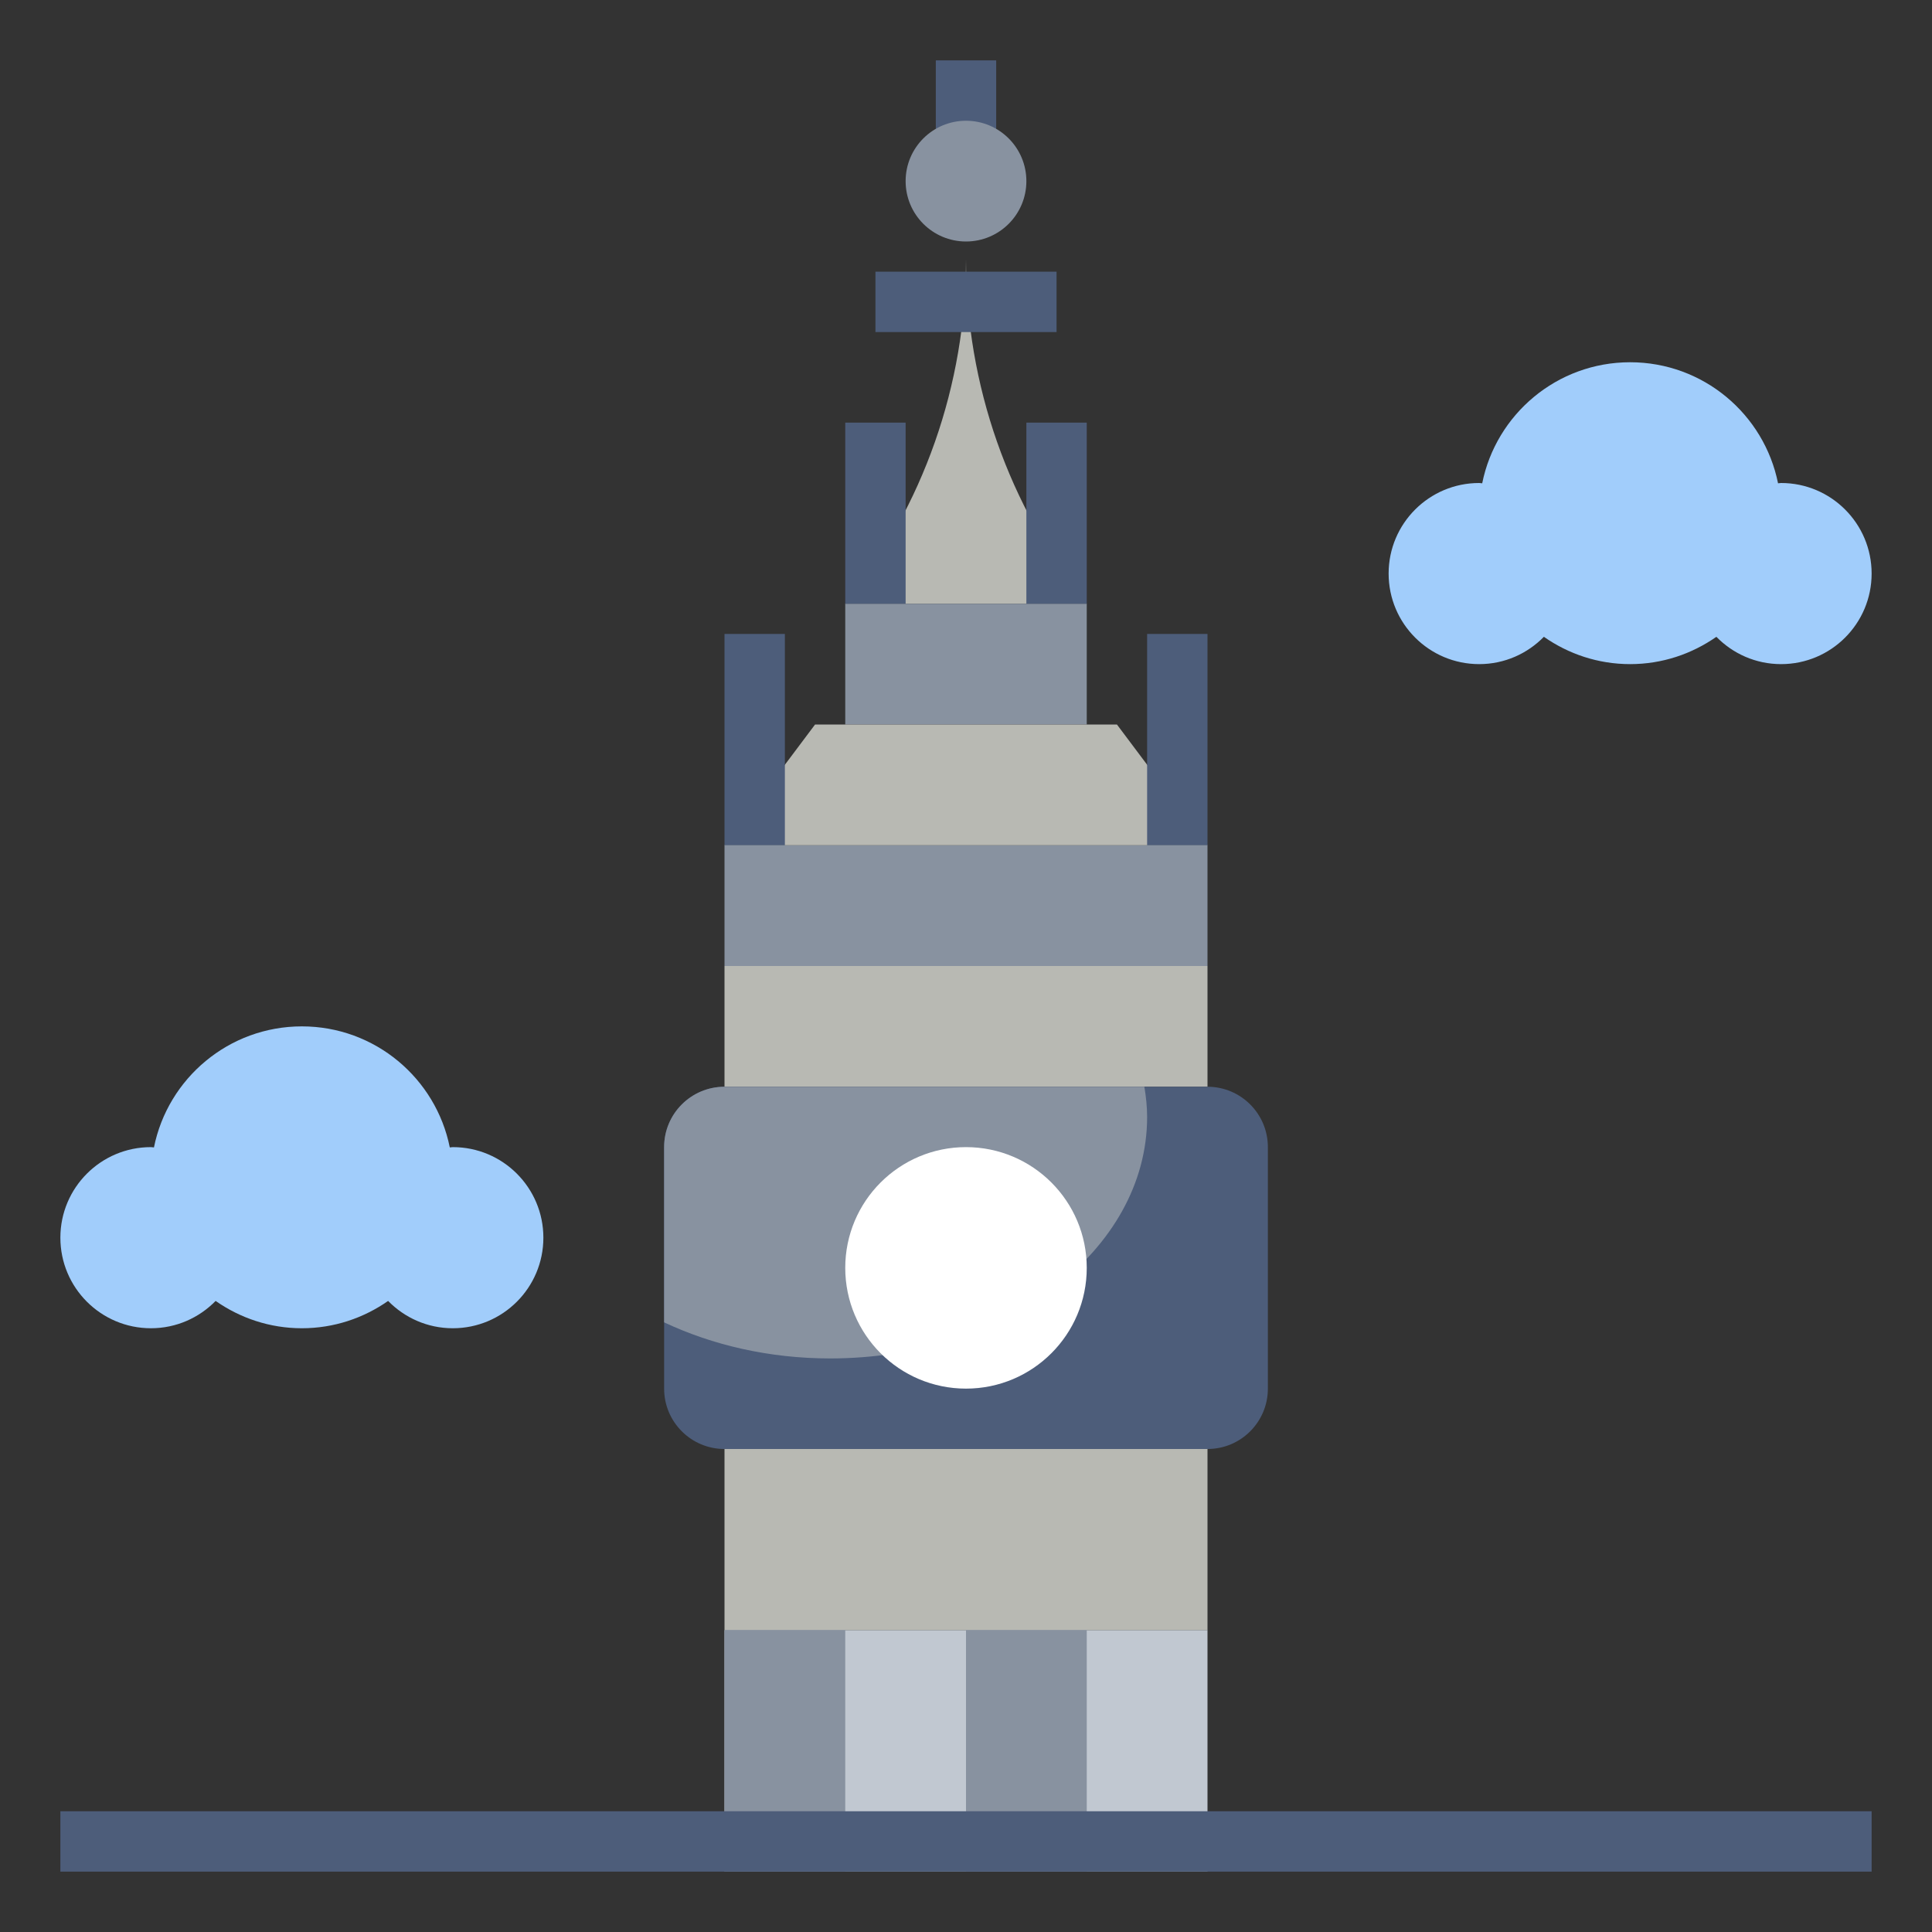 <svg id="Layer_3" enable-background="new 0 0 64 64" height="512" viewBox="0 0 64 64" width="512" xmlns="http://www.w3.org/2000/svg"><rect x="0" y="0" width="64" height="64" fill="#333333" stroke="none"/><path d="m31 2h2v3h-2z" fill="#4d5d7a"/><path d="m36 20c-2.589-3.237-4-7.258-4-11.403v-.597.597c0 4.145-1.411 8.166-4 11.403" fill="#b8b9b3"/><circle cx="32" cy="6" fill="#8892a0" r="2"/><path d="m28 20h8v4h-8z" fill="#8892a0"/><path d="m24 28h16v4h-16z" fill="#8892a0"/><path d="m40 28-3-4h-10l-3 4" fill="#b8b9b3"/><path d="m24 32h16v4h-16z" fill="#b8b9b3"/><path d="m24 48h16v6h-16z" fill="#b8b9b3"/><path d="m24 54h16v8h-16z" fill="#c1c8d1"/><path d="m24 54h4v8h-4z" fill="#8892a0"/><path d="m32 54h4v8h-4z" fill="#8892a0"/><path d="m40 48h-16c-1.105 0-2-.895-2-2v-8c0-1.105.895-2 2-2h16c1.105 0 2 .895 2 2v8c0 1.105-.895 2-2 2z" fill="#4d5d7a"/><path d="m22 38v5.805c1.601.753 3.481 1.195 5.5 1.195 5.799 0 10.5-3.582 10.5-8 0-.339-.037-.672-.091-1h-13.909c-1.105 0-2 .895-2 2z" fill="#8892a0"/><circle cx="32" cy="42" fill="#fff" r="4"/><path d="m15 38c-.034 0-.066.009-.1.01-.459-2.287-2.478-4.01-4.9-4.01s-4.441 1.723-4.9 4.01c-.034-.001-.066-.01-.1-.01-1.657 0-3 1.343-3 3s1.343 3 3 3c.841 0 1.598-.348 2.143-.905.811.567 1.793.905 2.857.905s2.046-.338 2.857-.905c.545.557 1.302.905 2.143.905 1.657 0 3-1.343 3-3s-1.343-3-3-3z" fill="#a1cdfb"/><path d="m59 16c-.034 0-.066.009-.1.01-.459-2.287-2.478-4.01-4.9-4.01s-4.441 1.723-4.9 4.01c-.034-.001-.066-.01-.1-.01-1.657 0-3 1.343-3 3s1.343 3 3 3c.841 0 1.598-.348 2.143-.905.811.567 1.793.905 2.857.905s2.046-.338 2.857-.905c.545.557 1.302.905 2.143.905 1.657 0 3-1.343 3-3s-1.343-3-3-3z" fill="#a1cdfb"/><g fill="#4d5d7a"><path d="m2 60h60v2h-60z"/><path d="m24 21h2v7h-2z"/><path d="m38 21h2v7h-2z"/><path d="m28 14h2v6h-2z"/><path d="m34 14h2v6h-2z"/><path d="m29 9h6v2h-6z"/></g></svg>
